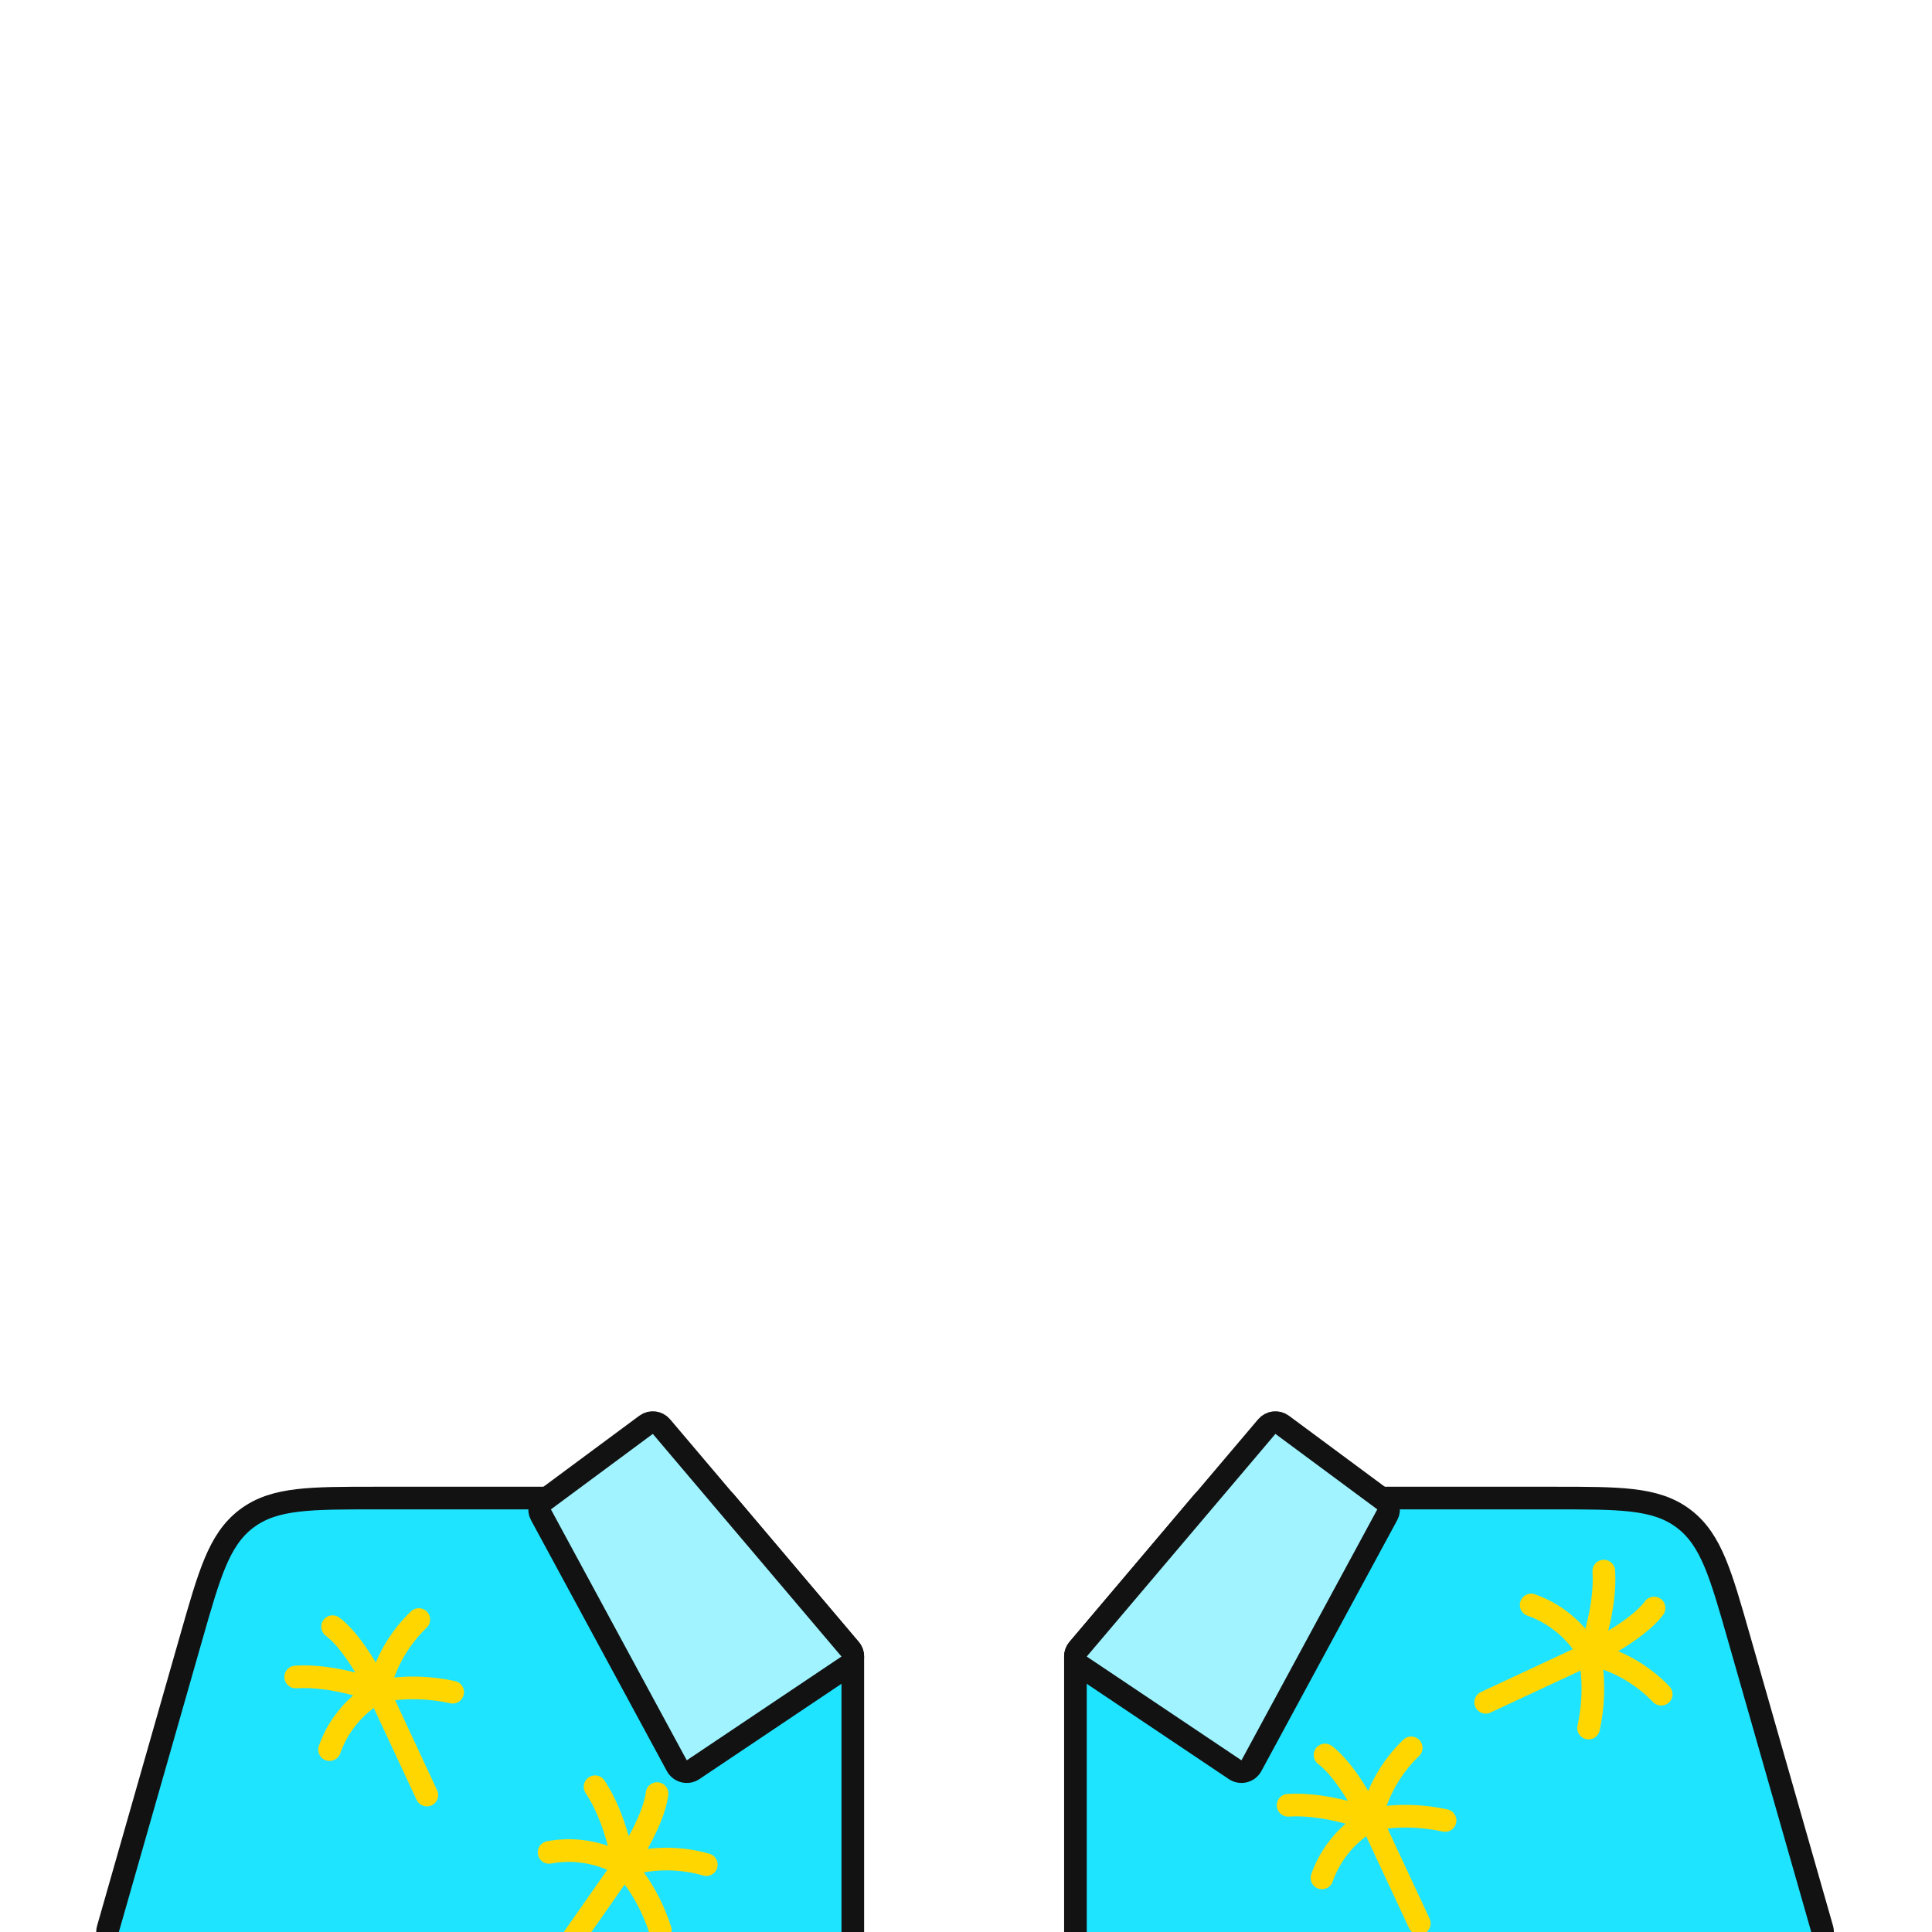 <svg width="512" height="512" viewBox="0 0 512 512" fill="none" xmlns="http://www.w3.org/2000/svg">
<g clip-path="url(#clip0_1672_5333)">
<path d="M192.29 398.062C191.72 397.389 190.882 397 190 397H99.707L99.512 397C90.963 397 84.283 397 78.95 397.625C73.498 398.265 69.133 399.586 65.344 402.445C61.555 405.303 59.085 409.136 56.972 414.203C54.906 419.16 53.071 425.583 50.722 433.803L50.669 433.989L28.615 511.176C28.357 512.081 28.538 513.055 29.105 513.807C29.672 514.558 30.559 515 31.5 515H223C224.657 515 226 513.657 226 512V439C226 438.29 225.748 437.604 225.29 437.062L192.29 398.062Z" fill="#1FE4FF" stroke="#121212" stroke-width="6" stroke-linejoin="round"/>
<path d="M318.709 398.062C319.279 397.389 320.117 397 320.999 397H411.793L411.987 397C420.536 397 427.216 397 432.549 397.625C438.002 398.265 442.366 399.586 446.155 402.445C449.945 405.303 452.414 409.136 454.527 414.203C456.594 419.159 458.429 425.582 460.777 433.802L460.831 433.989L482.885 511.176C483.143 512.081 482.962 513.055 482.395 513.807C481.828 514.558 480.941 515 480 515H287.999C286.342 515 284.999 513.657 284.999 512V439C284.999 438.29 285.251 437.604 285.709 437.062L318.709 398.062Z" fill="#1FE4FF" stroke="#121212" stroke-width="6" stroke-linejoin="round"/>
<path d="M224.671 441.491C225.38 441.016 225.853 440.26 225.971 439.414C226.089 438.568 225.841 437.712 225.289 437.06L175.289 378.06C174.267 376.855 172.484 376.648 171.214 377.589L144.214 397.589C143.014 398.478 142.651 400.115 143.362 401.428L179.362 467.928C179.764 468.671 180.461 469.21 181.281 469.413C182.102 469.615 182.969 469.462 183.671 468.991L224.671 441.491Z" fill="#A1F4FF" stroke="#121212" stroke-width="6" stroke-linejoin="round"/>
<path d="M286.329 441.491C285.62 441.016 285.147 440.26 285.029 439.414C284.911 438.568 285.159 437.712 285.711 437.06L335.711 378.06C336.733 376.855 338.516 376.648 339.786 377.589L366.786 397.589C367.986 398.478 368.349 400.115 367.638 401.428L331.638 467.928C331.236 468.671 330.539 469.21 329.719 469.413C328.898 469.615 328.031 469.462 327.329 468.991L286.329 441.491Z" fill="#A1F4FF" stroke="#121212" stroke-width="6" stroke-linejoin="round"/>
<path d="M100.34 448.288L113.126 475.708M100.34 448.288C100.34 448.288 91.277 452.514 87.333 463.662M100.34 448.288C100.34 448.288 108.723 445.984 119.96 448.447M100.34 448.288C100.34 448.288 101.83 437.963 110.985 429.201M100.34 448.288C100.34 448.288 88.76 443.737 78.358 444.415M100.34 448.288C100.34 448.288 94.443 435.811 88.141 431.086" stroke="#FFD600" stroke-width="6" stroke-linecap="round" stroke-linejoin="round"/>
<path d="M363.34 482.288L376.126 509.708M363.34 482.288C363.34 482.288 354.277 486.514 350.333 497.662M363.34 482.288C363.34 482.288 371.723 479.984 382.96 482.448M363.34 482.288C363.34 482.288 364.83 471.964 373.985 463.201M363.34 482.288C363.34 482.288 351.76 477.737 341.358 478.415M363.34 482.288C363.34 482.288 357.443 469.811 351.141 465.086" stroke="#FFD600" stroke-width="6" stroke-linecap="round" stroke-linejoin="round"/>
<path d="M165.332 494.482L147.978 519.265M165.332 494.482C165.332 494.482 157.14 488.746 145.514 490.904M165.332 494.482C165.332 494.482 171.519 500.59 175.003 511.553M165.332 494.482C165.332 494.482 175.018 490.611 187.184 494.157M165.332 494.482C165.332 494.482 163.483 482.178 157.695 473.509M165.332 494.482C165.332 494.482 173.188 483.137 174.13 475.317" stroke="#FFD600" stroke-width="6" stroke-linecap="round" stroke-linejoin="round"/>
<path d="M421.149 438.34L393.729 451.126M421.149 438.34C421.149 438.34 416.923 429.277 405.775 425.333M421.149 438.34C421.149 438.34 423.453 446.723 420.989 457.96M421.149 438.34C421.149 438.34 431.473 439.83 440.236 448.985M421.149 438.34C421.149 438.34 425.7 426.76 425.022 416.358M421.149 438.34C421.149 438.34 433.626 432.443 438.351 426.141" stroke="#FFD600" stroke-width="6" stroke-linecap="round" stroke-linejoin="round"/>
</g>
<defs>
<clipPath id="clip0_1672_5333">
<rect width="512" height="512" fill="white"/>
</clipPath>
</defs>
</svg>
